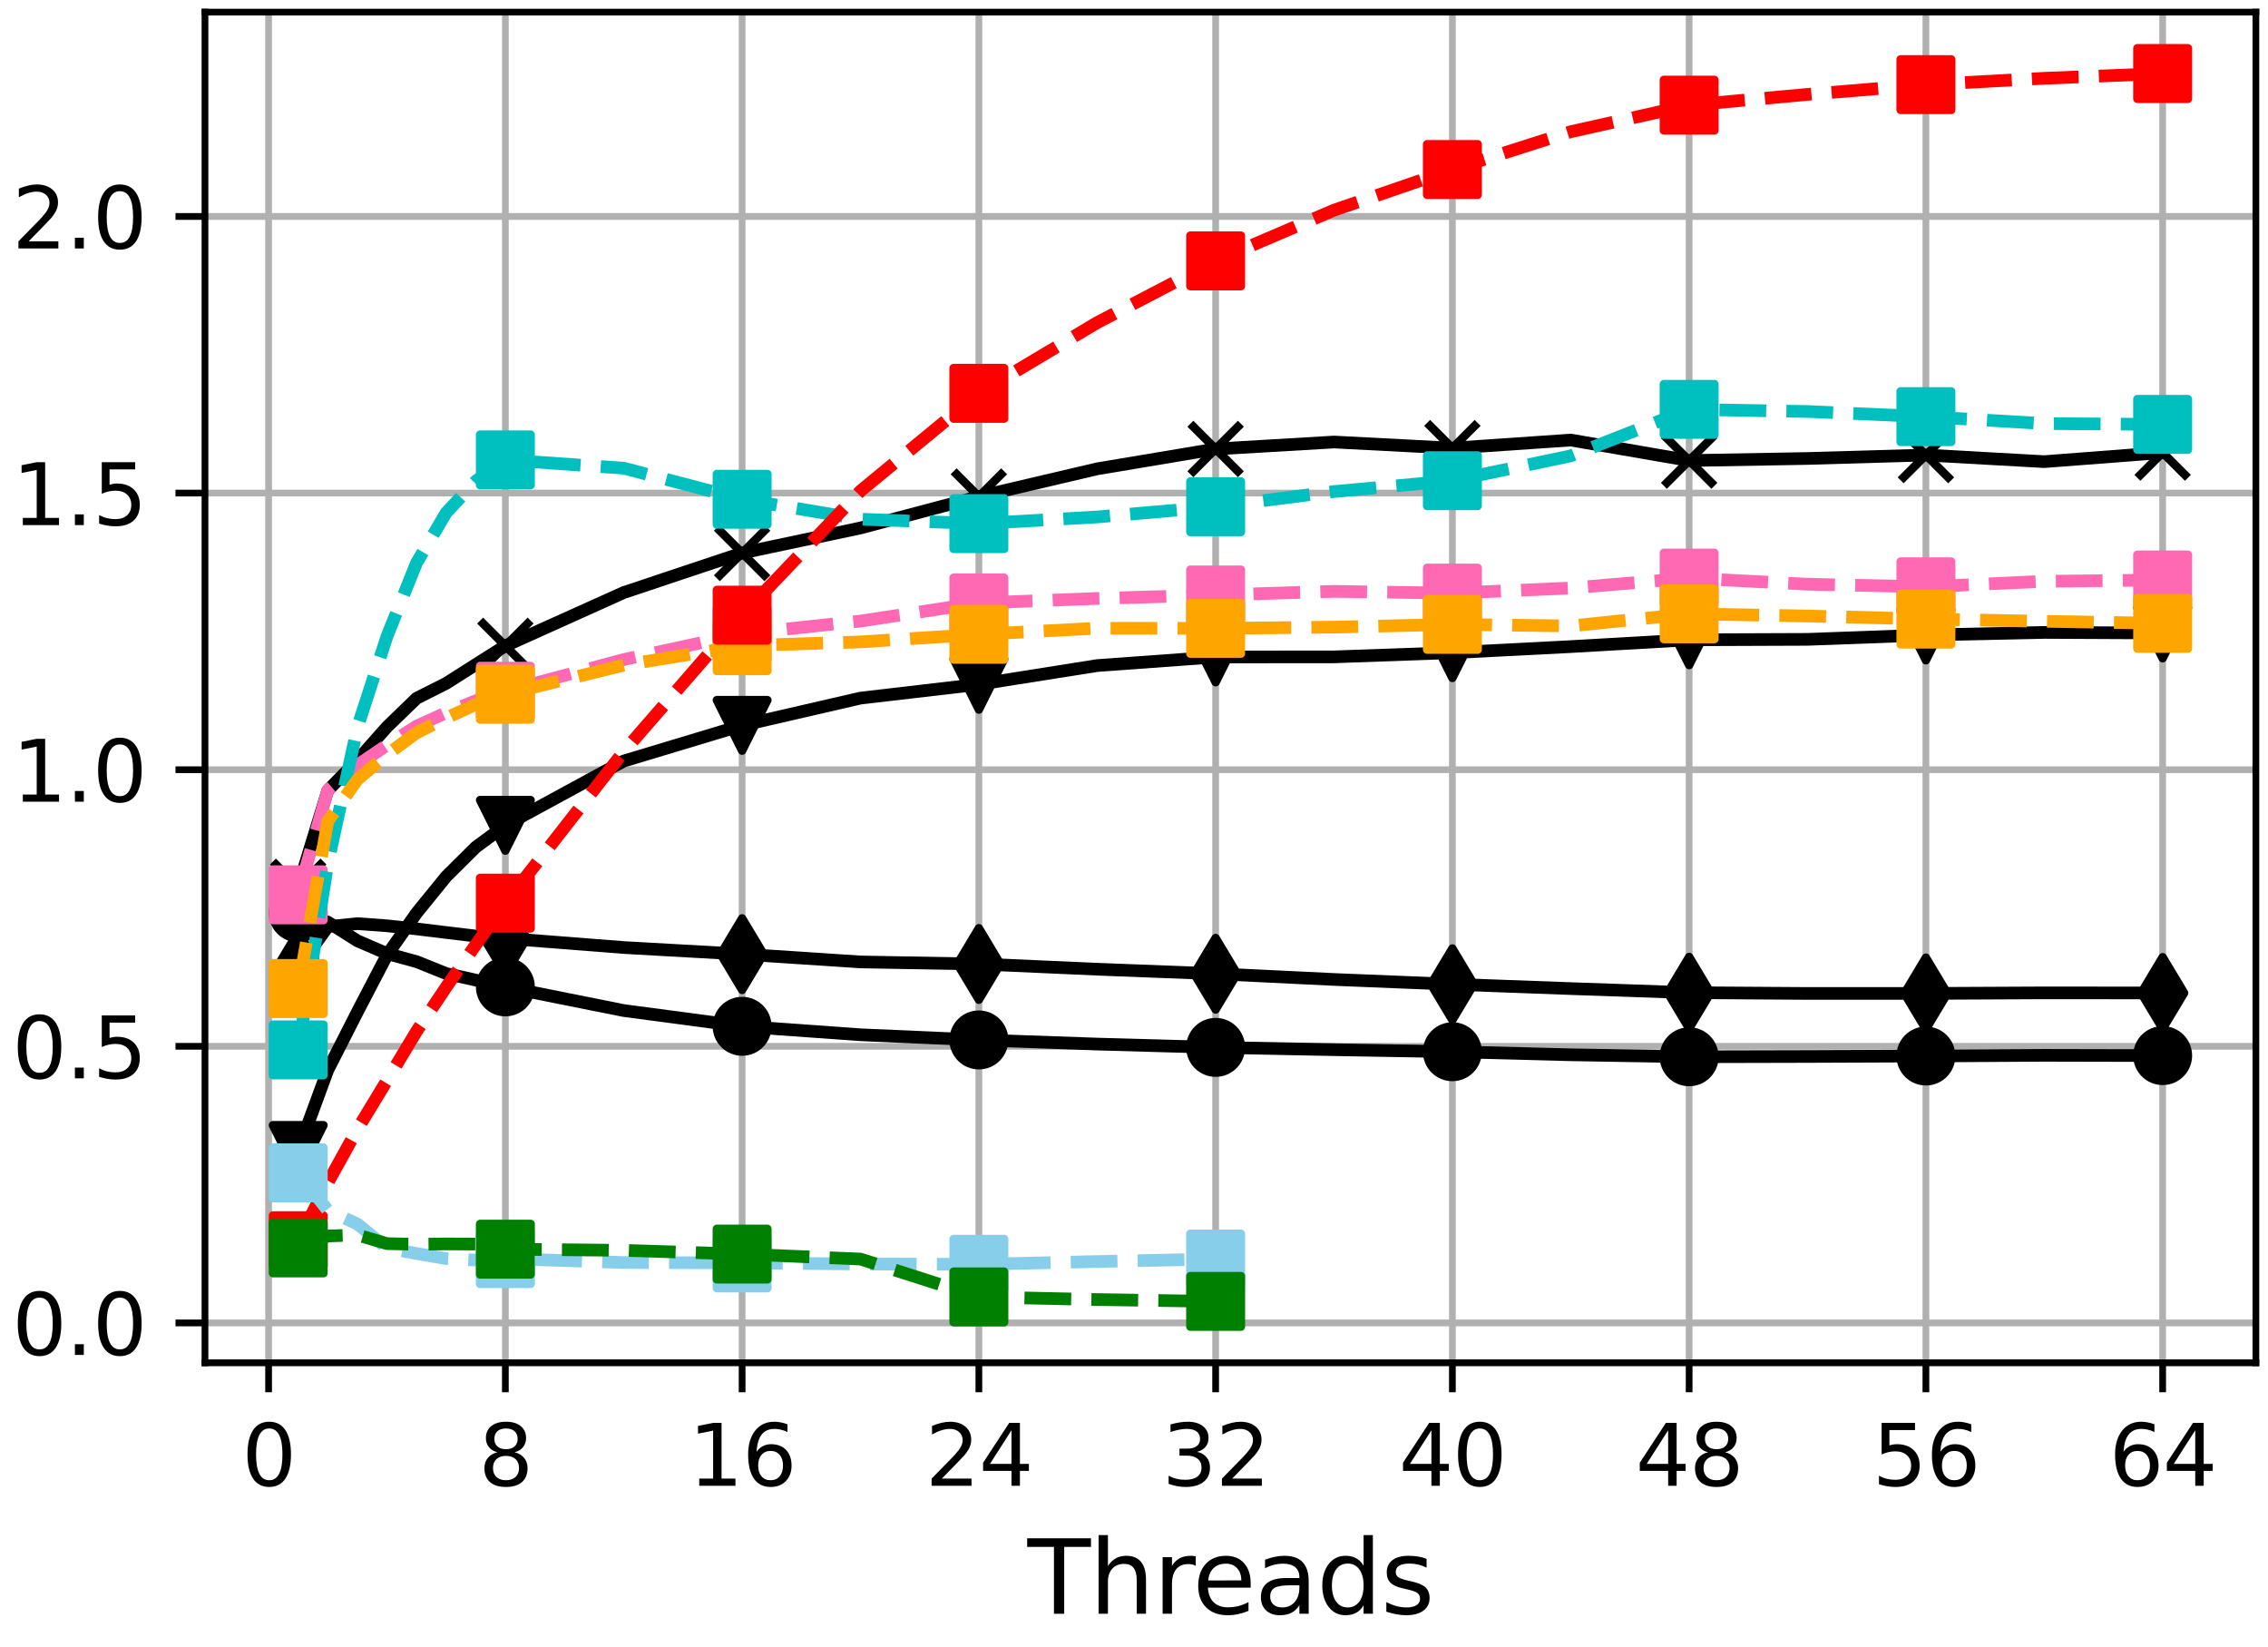 <?xml version="1.0" encoding="utf-8" standalone="no"?>
<!DOCTYPE svg PUBLIC "-//W3C//DTD SVG 1.1//EN"
  "http://www.w3.org/Graphics/SVG/1.1/DTD/svg11.dtd">
<svg height="195.532pt" version="1.1" viewBox="0 0 269.343 195.532" width="269.343pt" xmlns="http://www.w3.org/2000/svg" xmlns:xlink="http://www.w3.org/1999/xlink">
 <defs>
  <style type="text/css">*{stroke-linecap:butt;stroke-linejoin:round;}</style>
 </defs>
 <g id="figure_1">
  <g id="patch_1">
   <path d="M 0 195.532 
L 269.343 195.532 
L 269.343 0 
L 0 0 
z
" style="fill:#ffffff;"/>
  </g>
  <g id="axes_1">
   <g id="patch_2">
    <path d="M 24.343 161.8 
L 267.903 161.8 
L 267.903 1.44 
L 24.343 1.44 
z
" style="fill:#ffffff;"/>
   </g>
   <g id="matplotlib.axis_1">
    <g id="xtick_1">
     <g id="line2d_1">
      <path clip-path="url(#pf320f8ee00)" d="M 31.899 161.8 
L 31.899 1.44 
" style="fill:none;stroke:#b0b0b0;stroke-linecap:square;stroke-width:0.8;"/>
     </g>
     <g id="line2d_2">
      <defs>
       <path d="M 0 0 
L 0 3.5 
" id="m340cfdb80d" style="stroke:#000000;stroke-width:0.8;"/>
      </defs>
      <g>
       <use style="stroke:#000000;stroke-width:0.8;" x="31.899" xlink:href="#m340cfdb80d" y="161.8"/>
      </g>
     </g>
     <g id="text_1">
      <!-- 0 -->
      <g transform="translate(28.718 176.398)scale(0.1 -0.1)">
       <defs>
        <path d="M 2034 4250 
Q 1547 4250 1301 3770 
Q 1056 3291 1056 2328 
Q 1056 1369 1301 889 
Q 1547 409 2034 409 
Q 2525 409 2770 889 
Q 3016 1369 3016 2328 
Q 3016 3291 2770 3770 
Q 2525 4250 2034 4250 
z
M 2034 4750 
Q 2819 4750 3233 4129 
Q 3647 3509 3647 2328 
Q 3647 1150 3233 529 
Q 2819 -91 2034 -91 
Q 1250 -91 836 529 
Q 422 1150 422 2328 
Q 422 3509 836 4129 
Q 1250 4750 2034 4750 
z
" id="DejaVuSans-30" transform="scale(0.016)"/>
       </defs>
       <use xlink:href="#DejaVuSans-30"/>
      </g>
     </g>
    </g>
    <g id="xtick_2">
     <g id="line2d_3">
      <path clip-path="url(#pf320f8ee00)" d="M 60.016 161.8 
L 60.016 1.44 
" style="fill:none;stroke:#b0b0b0;stroke-linecap:square;stroke-width:0.8;"/>
     </g>
     <g id="line2d_4">
      <g>
       <use style="stroke:#000000;stroke-width:0.8;" x="60.016" xlink:href="#m340cfdb80d" y="161.8"/>
      </g>
     </g>
     <g id="text_2">
      <!-- 8 -->
      <g transform="translate(56.835 176.398)scale(0.1 -0.1)">
       <defs>
        <path d="M 2034 2216 
Q 1584 2216 1326 1975 
Q 1069 1734 1069 1313 
Q 1069 891 1326 650 
Q 1584 409 2034 409 
Q 2484 409 2743 651 
Q 3003 894 3003 1313 
Q 3003 1734 2745 1975 
Q 2488 2216 2034 2216 
z
M 1403 2484 
Q 997 2584 770 2862 
Q 544 3141 544 3541 
Q 544 4100 942 4425 
Q 1341 4750 2034 4750 
Q 2731 4750 3128 4425 
Q 3525 4100 3525 3541 
Q 3525 3141 3298 2862 
Q 3072 2584 2669 2484 
Q 3125 2378 3379 2068 
Q 3634 1759 3634 1313 
Q 3634 634 3220 271 
Q 2806 -91 2034 -91 
Q 1263 -91 848 271 
Q 434 634 434 1313 
Q 434 1759 690 2068 
Q 947 2378 1403 2484 
z
M 1172 3481 
Q 1172 3119 1398 2916 
Q 1625 2713 2034 2713 
Q 2441 2713 2670 2916 
Q 2900 3119 2900 3481 
Q 2900 3844 2670 4047 
Q 2441 4250 2034 4250 
Q 1625 4250 1398 4047 
Q 1172 3844 1172 3481 
z
" id="DejaVuSans-38" transform="scale(0.016)"/>
       </defs>
       <use xlink:href="#DejaVuSans-38"/>
      </g>
     </g>
    </g>
    <g id="xtick_3">
     <g id="line2d_5">
      <path clip-path="url(#pf320f8ee00)" d="M 88.133 161.8 
L 88.133 1.44 
" style="fill:none;stroke:#b0b0b0;stroke-linecap:square;stroke-width:0.8;"/>
     </g>
     <g id="line2d_6">
      <g>
       <use style="stroke:#000000;stroke-width:0.8;" x="88.133" xlink:href="#m340cfdb80d" y="161.8"/>
      </g>
     </g>
     <g id="text_3">
      <!-- 16 -->
      <g transform="translate(81.77 176.398)scale(0.1 -0.1)">
       <defs>
        <path d="M 794 531 
L 1825 531 
L 1825 4091 
L 703 3866 
L 703 4441 
L 1819 4666 
L 2450 4666 
L 2450 531 
L 3481 531 
L 3481 0 
L 794 0 
L 794 531 
z
" id="DejaVuSans-31" transform="scale(0.016)"/>
        <path d="M 2113 2584 
Q 1688 2584 1439 2293 
Q 1191 2003 1191 1497 
Q 1191 994 1439 701 
Q 1688 409 2113 409 
Q 2538 409 2786 701 
Q 3034 994 3034 1497 
Q 3034 2003 2786 2293 
Q 2538 2584 2113 2584 
z
M 3366 4563 
L 3366 3988 
Q 3128 4100 2886 4159 
Q 2644 4219 2406 4219 
Q 1781 4219 1451 3797 
Q 1122 3375 1075 2522 
Q 1259 2794 1537 2939 
Q 1816 3084 2150 3084 
Q 2853 3084 3261 2657 
Q 3669 2231 3669 1497 
Q 3669 778 3244 343 
Q 2819 -91 2113 -91 
Q 1303 -91 875 529 
Q 447 1150 447 2328 
Q 447 3434 972 4092 
Q 1497 4750 2381 4750 
Q 2619 4750 2861 4703 
Q 3103 4656 3366 4563 
z
" id="DejaVuSans-36" transform="scale(0.016)"/>
       </defs>
       <use xlink:href="#DejaVuSans-31"/>
       <use x="63.623" xlink:href="#DejaVuSans-36"/>
      </g>
     </g>
    </g>
    <g id="xtick_4">
     <g id="line2d_7">
      <path clip-path="url(#pf320f8ee00)" d="M 116.249 161.8 
L 116.249 1.44 
" style="fill:none;stroke:#b0b0b0;stroke-linecap:square;stroke-width:0.8;"/>
     </g>
     <g id="line2d_8">
      <g>
       <use style="stroke:#000000;stroke-width:0.8;" x="116.249" xlink:href="#m340cfdb80d" y="161.8"/>
      </g>
     </g>
     <g id="text_4">
      <!-- 24 -->
      <g transform="translate(109.887 176.398)scale(0.1 -0.1)">
       <defs>
        <path d="M 1228 531 
L 3431 531 
L 3431 0 
L 469 0 
L 469 531 
Q 828 903 1448 1529 
Q 2069 2156 2228 2338 
Q 2531 2678 2651 2914 
Q 2772 3150 2772 3378 
Q 2772 3750 2511 3984 
Q 2250 4219 1831 4219 
Q 1534 4219 1204 4116 
Q 875 4013 500 3803 
L 500 4441 
Q 881 4594 1212 4672 
Q 1544 4750 1819 4750 
Q 2544 4750 2975 4387 
Q 3406 4025 3406 3419 
Q 3406 3131 3298 2873 
Q 3191 2616 2906 2266 
Q 2828 2175 2409 1742 
Q 1991 1309 1228 531 
z
" id="DejaVuSans-32" transform="scale(0.016)"/>
        <path d="M 2419 4116 
L 825 1625 
L 2419 1625 
L 2419 4116 
z
M 2253 4666 
L 3047 4666 
L 3047 1625 
L 3713 1625 
L 3713 1100 
L 3047 1100 
L 3047 0 
L 2419 0 
L 2419 1100 
L 313 1100 
L 313 1709 
L 2253 4666 
z
" id="DejaVuSans-34" transform="scale(0.016)"/>
       </defs>
       <use xlink:href="#DejaVuSans-32"/>
       <use x="63.623" xlink:href="#DejaVuSans-34"/>
      </g>
     </g>
    </g>
    <g id="xtick_5">
     <g id="line2d_9">
      <path clip-path="url(#pf320f8ee00)" d="M 144.366 161.8 
L 144.366 1.44 
" style="fill:none;stroke:#b0b0b0;stroke-linecap:square;stroke-width:0.8;"/>
     </g>
     <g id="line2d_10">
      <g>
       <use style="stroke:#000000;stroke-width:0.8;" x="144.366" xlink:href="#m340cfdb80d" y="161.8"/>
      </g>
     </g>
     <g id="text_5">
      <!-- 32 -->
      <g transform="translate(138.003 176.398)scale(0.1 -0.1)">
       <defs>
        <path d="M 2597 2516 
Q 3050 2419 3304 2112 
Q 3559 1806 3559 1356 
Q 3559 666 3084 287 
Q 2609 -91 1734 -91 
Q 1441 -91 1130 -33 
Q 819 25 488 141 
L 488 750 
Q 750 597 1062 519 
Q 1375 441 1716 441 
Q 2309 441 2620 675 
Q 2931 909 2931 1356 
Q 2931 1769 2642 2001 
Q 2353 2234 1838 2234 
L 1294 2234 
L 1294 2753 
L 1863 2753 
Q 2328 2753 2575 2939 
Q 2822 3125 2822 3475 
Q 2822 3834 2567 4026 
Q 2313 4219 1838 4219 
Q 1578 4219 1281 4162 
Q 984 4106 628 3988 
L 628 4550 
Q 988 4650 1302 4700 
Q 1616 4750 1894 4750 
Q 2613 4750 3031 4423 
Q 3450 4097 3450 3541 
Q 3450 3153 3228 2886 
Q 3006 2619 2597 2516 
z
" id="DejaVuSans-33" transform="scale(0.016)"/>
       </defs>
       <use xlink:href="#DejaVuSans-33"/>
       <use x="63.623" xlink:href="#DejaVuSans-32"/>
      </g>
     </g>
    </g>
    <g id="xtick_6">
     <g id="line2d_11">
      <path clip-path="url(#pf320f8ee00)" d="M 172.482 161.8 
L 172.482 1.44 
" style="fill:none;stroke:#b0b0b0;stroke-linecap:square;stroke-width:0.8;"/>
     </g>
     <g id="line2d_12">
      <g>
       <use style="stroke:#000000;stroke-width:0.8;" x="172.482" xlink:href="#m340cfdb80d" y="161.8"/>
      </g>
     </g>
     <g id="text_6">
      <!-- 40 -->
      <g transform="translate(166.12 176.398)scale(0.1 -0.1)">
       <use xlink:href="#DejaVuSans-34"/>
       <use x="63.623" xlink:href="#DejaVuSans-30"/>
      </g>
     </g>
    </g>
    <g id="xtick_7">
     <g id="line2d_13">
      <path clip-path="url(#pf320f8ee00)" d="M 200.599 161.8 
L 200.599 1.44 
" style="fill:none;stroke:#b0b0b0;stroke-linecap:square;stroke-width:0.8;"/>
     </g>
     <g id="line2d_14">
      <g>
       <use style="stroke:#000000;stroke-width:0.8;" x="200.599" xlink:href="#m340cfdb80d" y="161.8"/>
      </g>
     </g>
     <g id="text_7">
      <!-- 48 -->
      <g transform="translate(194.237 176.398)scale(0.1 -0.1)">
       <use xlink:href="#DejaVuSans-34"/>
       <use x="63.623" xlink:href="#DejaVuSans-38"/>
      </g>
     </g>
    </g>
    <g id="xtick_8">
     <g id="line2d_15">
      <path clip-path="url(#pf320f8ee00)" d="M 228.716 161.8 
L 228.716 1.44 
" style="fill:none;stroke:#b0b0b0;stroke-linecap:square;stroke-width:0.8;"/>
     </g>
     <g id="line2d_16">
      <g>
       <use style="stroke:#000000;stroke-width:0.8;" x="228.716" xlink:href="#m340cfdb80d" y="161.8"/>
      </g>
     </g>
     <g id="text_8">
      <!-- 56 -->
      <g transform="translate(222.353 176.398)scale(0.1 -0.1)">
       <defs>
        <path d="M 691 4666 
L 3169 4666 
L 3169 4134 
L 1269 4134 
L 1269 2991 
Q 1406 3038 1543 3061 
Q 1681 3084 1819 3084 
Q 2600 3084 3056 2656 
Q 3513 2228 3513 1497 
Q 3513 744 3044 326 
Q 2575 -91 1722 -91 
Q 1428 -91 1123 -41 
Q 819 9 494 109 
L 494 744 
Q 775 591 1075 516 
Q 1375 441 1709 441 
Q 2250 441 2565 725 
Q 2881 1009 2881 1497 
Q 2881 1984 2565 2268 
Q 2250 2553 1709 2553 
Q 1456 2553 1204 2497 
Q 953 2441 691 2322 
L 691 4666 
z
" id="DejaVuSans-35" transform="scale(0.016)"/>
       </defs>
       <use xlink:href="#DejaVuSans-35"/>
       <use x="63.623" xlink:href="#DejaVuSans-36"/>
      </g>
     </g>
    </g>
    <g id="xtick_9">
     <g id="line2d_17">
      <path clip-path="url(#pf320f8ee00)" d="M 256.832 161.8 
L 256.832 1.44 
" style="fill:none;stroke:#b0b0b0;stroke-linecap:square;stroke-width:0.8;"/>
     </g>
     <g id="line2d_18">
      <g>
       <use style="stroke:#000000;stroke-width:0.8;" x="256.832" xlink:href="#m340cfdb80d" y="161.8"/>
      </g>
     </g>
     <g id="text_9">
      <!-- 64 -->
      <g transform="translate(250.47 176.398)scale(0.1 -0.1)">
       <use xlink:href="#DejaVuSans-36"/>
       <use x="63.623" xlink:href="#DejaVuSans-34"/>
      </g>
     </g>
    </g>
    <g id="text_10">
     <!-- Threads -->
     <g transform="translate(122.021 191.596)scale(0.12 -0.12)">
      <defs>
       <path d="M -19 4666 
L 3928 4666 
L 3928 4134 
L 2272 4134 
L 2272 0 
L 1638 0 
L 1638 4134 
L -19 4134 
L -19 4666 
z
" id="DejaVuSans-54" transform="scale(0.016)"/>
       <path d="M 3513 2113 
L 3513 0 
L 2938 0 
L 2938 2094 
Q 2938 2591 2744 2837 
Q 2550 3084 2163 3084 
Q 1697 3084 1428 2787 
Q 1159 2491 1159 1978 
L 1159 0 
L 581 0 
L 581 4863 
L 1159 4863 
L 1159 2956 
Q 1366 3272 1645 3428 
Q 1925 3584 2291 3584 
Q 2894 3584 3203 3211 
Q 3513 2838 3513 2113 
z
" id="DejaVuSans-68" transform="scale(0.016)"/>
       <path d="M 2631 2963 
Q 2534 3019 2420 3045 
Q 2306 3072 2169 3072 
Q 1681 3072 1420 2755 
Q 1159 2438 1159 1844 
L 1159 0 
L 581 0 
L 581 3500 
L 1159 3500 
L 1159 2956 
Q 1341 3275 1631 3429 
Q 1922 3584 2338 3584 
Q 2397 3584 2469 3576 
Q 2541 3569 2628 3553 
L 2631 2963 
z
" id="DejaVuSans-72" transform="scale(0.016)"/>
       <path d="M 3597 1894 
L 3597 1613 
L 953 1613 
Q 991 1019 1311 708 
Q 1631 397 2203 397 
Q 2534 397 2845 478 
Q 3156 559 3463 722 
L 3463 178 
Q 3153 47 2828 -22 
Q 2503 -91 2169 -91 
Q 1331 -91 842 396 
Q 353 884 353 1716 
Q 353 2575 817 3079 
Q 1281 3584 2069 3584 
Q 2775 3584 3186 3129 
Q 3597 2675 3597 1894 
z
M 3022 2063 
Q 3016 2534 2758 2815 
Q 2500 3097 2075 3097 
Q 1594 3097 1305 2825 
Q 1016 2553 972 2059 
L 3022 2063 
z
" id="DejaVuSans-65" transform="scale(0.016)"/>
       <path d="M 2194 1759 
Q 1497 1759 1228 1600 
Q 959 1441 959 1056 
Q 959 750 1161 570 
Q 1363 391 1709 391 
Q 2188 391 2477 730 
Q 2766 1069 2766 1631 
L 2766 1759 
L 2194 1759 
z
M 3341 1997 
L 3341 0 
L 2766 0 
L 2766 531 
Q 2569 213 2275 61 
Q 1981 -91 1556 -91 
Q 1019 -91 701 211 
Q 384 513 384 1019 
Q 384 1609 779 1909 
Q 1175 2209 1959 2209 
L 2766 2209 
L 2766 2266 
Q 2766 2663 2505 2880 
Q 2244 3097 1772 3097 
Q 1472 3097 1187 3025 
Q 903 2953 641 2809 
L 641 3341 
Q 956 3463 1253 3523 
Q 1550 3584 1831 3584 
Q 2591 3584 2966 3190 
Q 3341 2797 3341 1997 
z
" id="DejaVuSans-61" transform="scale(0.016)"/>
       <path d="M 2906 2969 
L 2906 4863 
L 3481 4863 
L 3481 0 
L 2906 0 
L 2906 525 
Q 2725 213 2448 61 
Q 2172 -91 1784 -91 
Q 1150 -91 751 415 
Q 353 922 353 1747 
Q 353 2572 751 3078 
Q 1150 3584 1784 3584 
Q 2172 3584 2448 3432 
Q 2725 3281 2906 2969 
z
M 947 1747 
Q 947 1113 1208 752 
Q 1469 391 1925 391 
Q 2381 391 2643 752 
Q 2906 1113 2906 1747 
Q 2906 2381 2643 2742 
Q 2381 3103 1925 3103 
Q 1469 3103 1208 2742 
Q 947 2381 947 1747 
z
" id="DejaVuSans-64" transform="scale(0.016)"/>
       <path d="M 2834 3397 
L 2834 2853 
Q 2591 2978 2328 3040 
Q 2066 3103 1784 3103 
Q 1356 3103 1142 2972 
Q 928 2841 928 2578 
Q 928 2378 1081 2264 
Q 1234 2150 1697 2047 
L 1894 2003 
Q 2506 1872 2764 1633 
Q 3022 1394 3022 966 
Q 3022 478 2636 193 
Q 2250 -91 1575 -91 
Q 1294 -91 989 -36 
Q 684 19 347 128 
L 347 722 
Q 666 556 975 473 
Q 1284 391 1588 391 
Q 1994 391 2212 530 
Q 2431 669 2431 922 
Q 2431 1156 2273 1281 
Q 2116 1406 1581 1522 
L 1381 1569 
Q 847 1681 609 1914 
Q 372 2147 372 2553 
Q 372 3047 722 3315 
Q 1072 3584 1716 3584 
Q 2034 3584 2315 3537 
Q 2597 3491 2834 3397 
z
" id="DejaVuSans-73" transform="scale(0.016)"/>
      </defs>
      <use xlink:href="#DejaVuSans-54"/>
      <use x="61.084" xlink:href="#DejaVuSans-68"/>
      <use x="124.463" xlink:href="#DejaVuSans-72"/>
      <use x="163.326" xlink:href="#DejaVuSans-65"/>
      <use x="224.85" xlink:href="#DejaVuSans-61"/>
      <use x="286.129" xlink:href="#DejaVuSans-64"/>
      <use x="349.605" xlink:href="#DejaVuSans-73"/>
     </g>
    </g>
   </g>
   <g id="matplotlib.axis_2">
    <g id="ytick_1">
     <g id="line2d_19">
      <path clip-path="url(#pf320f8ee00)" d="M 24.343 157.067 
L 267.903 157.067 
" style="fill:none;stroke:#b0b0b0;stroke-linecap:square;stroke-width:0.8;"/>
     </g>
     <g id="line2d_20">
      <defs>
       <path d="M 0 0 
L -3.5 0 
" id="mac32f202d9" style="stroke:#000000;stroke-width:0.8;"/>
      </defs>
      <g>
       <use style="stroke:#000000;stroke-width:0.8;" x="24.343" xlink:href="#mac32f202d9" y="157.067"/>
      </g>
     </g>
     <g id="text_11">
      <!-- 0.0 -->
      <g transform="translate(1.44 160.866)scale(0.1 -0.1)">
       <defs>
        <path d="M 684 794 
L 1344 794 
L 1344 0 
L 684 0 
L 684 794 
z
" id="DejaVuSans-2e" transform="scale(0.016)"/>
       </defs>
       <use xlink:href="#DejaVuSans-30"/>
       <use x="63.623" xlink:href="#DejaVuSans-2e"/>
       <use x="95.41" xlink:href="#DejaVuSans-30"/>
      </g>
     </g>
    </g>
    <g id="ytick_2">
     <g id="line2d_21">
      <path clip-path="url(#pf320f8ee00)" d="M 24.343 124.226 
L 267.903 124.226 
" style="fill:none;stroke:#b0b0b0;stroke-linecap:square;stroke-width:0.8;"/>
     </g>
     <g id="line2d_22">
      <g>
       <use style="stroke:#000000;stroke-width:0.8;" x="24.343" xlink:href="#mac32f202d9" y="124.226"/>
      </g>
     </g>
     <g id="text_12">
      <!-- 0.5 -->
      <g transform="translate(1.44 128.025)scale(0.1 -0.1)">
       <use xlink:href="#DejaVuSans-30"/>
       <use x="63.623" xlink:href="#DejaVuSans-2e"/>
       <use x="95.41" xlink:href="#DejaVuSans-35"/>
      </g>
     </g>
    </g>
    <g id="ytick_3">
     <g id="line2d_23">
      <path clip-path="url(#pf320f8ee00)" d="M 24.343 91.384 
L 267.903 91.384 
" style="fill:none;stroke:#b0b0b0;stroke-linecap:square;stroke-width:0.8;"/>
     </g>
     <g id="line2d_24">
      <g>
       <use style="stroke:#000000;stroke-width:0.8;" x="24.343" xlink:href="#mac32f202d9" y="91.384"/>
      </g>
     </g>
     <g id="text_13">
      <!-- 1.0 -->
      <g transform="translate(1.44 95.183)scale(0.1 -0.1)">
       <use xlink:href="#DejaVuSans-31"/>
       <use x="63.623" xlink:href="#DejaVuSans-2e"/>
       <use x="95.41" xlink:href="#DejaVuSans-30"/>
      </g>
     </g>
    </g>
    <g id="ytick_4">
     <g id="line2d_25">
      <path clip-path="url(#pf320f8ee00)" d="M 24.343 58.542 
L 267.903 58.542 
" style="fill:none;stroke:#b0b0b0;stroke-linecap:square;stroke-width:0.8;"/>
     </g>
     <g id="line2d_26">
      <g>
       <use style="stroke:#000000;stroke-width:0.8;" x="24.343" xlink:href="#mac32f202d9" y="58.542"/>
      </g>
     </g>
     <g id="text_14">
      <!-- 1.5 -->
      <g transform="translate(1.44 62.341)scale(0.1 -0.1)">
       <use xlink:href="#DejaVuSans-31"/>
       <use x="63.623" xlink:href="#DejaVuSans-2e"/>
       <use x="95.41" xlink:href="#DejaVuSans-35"/>
      </g>
     </g>
    </g>
    <g id="ytick_5">
     <g id="line2d_27">
      <path clip-path="url(#pf320f8ee00)" d="M 24.343 25.7 
L 267.903 25.7 
" style="fill:none;stroke:#b0b0b0;stroke-linecap:square;stroke-width:0.8;"/>
     </g>
     <g id="line2d_28">
      <g>
       <use style="stroke:#000000;stroke-width:0.8;" x="24.343" xlink:href="#mac32f202d9" y="25.7"/>
      </g>
     </g>
     <g id="text_15">
      <!-- 2.0 -->
      <g transform="translate(1.44 29.5)scale(0.1 -0.1)">
       <use xlink:href="#DejaVuSans-32"/>
       <use x="63.623" xlink:href="#DejaVuSans-2e"/>
       <use x="95.41" xlink:href="#DejaVuSans-30"/>
      </g>
     </g>
    </g>
   </g>
   <g id="line2d_29">
    <path clip-path="url(#pf320f8ee00)" d="M 35.414 108.379 
L 38.929 109.475 
L 42.443 111.701 
L 45.958 113.217 
L 49.472 114.175 
L 52.987 115.587 
L 56.501 116.364 
L 60.016 117.17 
L 74.074 119.98 
L 88.133 121.85 
L 102.191 122.855 
L 116.249 123.468 
L 130.308 123.96 
L 144.366 124.353 
L 158.424 124.626 
L 172.482 124.867 
L 186.541 125.231 
L 200.599 125.466 
L 214.657 125.432 
L 228.716 125.378 
L 242.774 125.296 
L 256.832 125.327 
" style="fill:none;stroke:#000000;stroke-linecap:square;stroke-width:1.5;"/>
    <defs>
     <path d="M 0 3 
C 0.796 3 1.559 2.684 2.121 2.121 
C 2.684 1.559 3 0.796 3 0 
C 3 -0.796 2.684 -1.559 2.121 -2.121 
C 1.559 -2.684 0.796 -3 0 -3 
C -0.796 -3 -1.559 -2.684 -2.121 -2.121 
C -2.684 -1.559 -3 -0.796 -3 0 
C -3 0.796 -2.684 1.559 -2.121 2.121 
C -1.559 2.684 -0.796 3 0 3 
z
" id="mb6f99b170b" style="stroke:#000000;"/>
    </defs>
    <g clip-path="url(#pf320f8ee00)">
     <use style="stroke:#000000;" x="35.414" xlink:href="#mb6f99b170b" y="108.379"/>
     <use style="stroke:#000000;" x="60.016" xlink:href="#mb6f99b170b" y="117.17"/>
     <use style="stroke:#000000;" x="88.133" xlink:href="#mb6f99b170b" y="121.85"/>
     <use style="stroke:#000000;" x="116.249" xlink:href="#mb6f99b170b" y="123.468"/>
     <use style="stroke:#000000;" x="144.366" xlink:href="#mb6f99b170b" y="124.353"/>
     <use style="stroke:#000000;" x="172.482" xlink:href="#mb6f99b170b" y="124.867"/>
     <use style="stroke:#000000;" x="200.599" xlink:href="#mb6f99b170b" y="125.466"/>
     <use style="stroke:#000000;" x="228.716" xlink:href="#mb6f99b170b" y="125.378"/>
     <use style="stroke:#000000;" x="256.832" xlink:href="#mb6f99b170b" y="125.327"/>
    </g>
   </g>
   <g id="line2d_30">
    <path clip-path="url(#pf320f8ee00)" d="M 35.414 114.879 
L 38.929 110.019 
L 42.443 109.658 
L 45.958 109.917 
L 49.472 110.284 
L 52.987 110.714 
L 56.501 111.134 
L 60.016 111.398 
L 74.074 112.497 
L 88.133 113.283 
L 102.191 114.208 
L 116.249 114.45 
L 130.308 115.071 
L 144.366 115.61 
L 158.424 116.288 
L 172.482 116.858 
L 186.541 117.372 
L 200.599 117.858 
L 214.657 117.949 
L 228.716 117.946 
L 242.774 117.88 
L 256.832 117.892 
" style="fill:none;stroke:#000000;stroke-linecap:square;stroke-width:1.5;"/>
    <defs>
     <path d="M -0 4.243 
L 2.546 0 
L 0 -4.243 
L -2.546 -0 
z
" id="m3475f1fcf5" style="stroke:#000000;stroke-linejoin:miter;"/>
    </defs>
    <g clip-path="url(#pf320f8ee00)">
     <use style="stroke:#000000;stroke-linejoin:miter;" x="35.414" xlink:href="#m3475f1fcf5" y="114.879"/>
     <use style="stroke:#000000;stroke-linejoin:miter;" x="60.016" xlink:href="#m3475f1fcf5" y="111.398"/>
     <use style="stroke:#000000;stroke-linejoin:miter;" x="88.133" xlink:href="#m3475f1fcf5" y="113.283"/>
     <use style="stroke:#000000;stroke-linejoin:miter;" x="116.249" xlink:href="#m3475f1fcf5" y="114.45"/>
     <use style="stroke:#000000;stroke-linejoin:miter;" x="144.366" xlink:href="#m3475f1fcf5" y="115.61"/>
     <use style="stroke:#000000;stroke-linejoin:miter;" x="172.482" xlink:href="#m3475f1fcf5" y="116.858"/>
     <use style="stroke:#000000;stroke-linejoin:miter;" x="200.599" xlink:href="#m3475f1fcf5" y="117.858"/>
     <use style="stroke:#000000;stroke-linejoin:miter;" x="228.716" xlink:href="#m3475f1fcf5" y="117.946"/>
     <use style="stroke:#000000;stroke-linejoin:miter;" x="256.832" xlink:href="#m3475f1fcf5" y="117.892"/>
    </g>
   </g>
   <g id="line2d_31">
    <path clip-path="url(#pf320f8ee00)" d="M 35.414 105.288 
L 38.929 93.844 
L 42.443 90.273 
L 45.958 86.307 
L 49.472 82.904 
L 52.987 81.132 
L 56.501 78.902 
L 60.016 76.677 
L 74.074 70.35 
L 88.133 65.655 
L 102.191 62.682 
L 116.249 58.953 
L 130.308 55.66 
L 144.366 53.306 
L 158.424 52.479 
L 172.482 53.206 
L 186.541 52.246 
L 200.599 54.678 
L 214.657 54.432 
L 228.716 54.027 
L 242.774 54.809 
L 256.832 53.734 
" style="fill:none;stroke:#000000;stroke-linecap:square;stroke-width:1.5;"/>
    <defs>
     <path d="M -3 3 
L 3 -3 
M -3 -3 
L 3 3 
" id="me4c6b4816b" style="stroke:#000000;"/>
    </defs>
    <g clip-path="url(#pf320f8ee00)">
     <use style="stroke:#000000;" x="35.414" xlink:href="#me4c6b4816b" y="105.288"/>
     <use style="stroke:#000000;" x="60.016" xlink:href="#me4c6b4816b" y="76.677"/>
     <use style="stroke:#000000;" x="88.133" xlink:href="#me4c6b4816b" y="65.655"/>
     <use style="stroke:#000000;" x="116.249" xlink:href="#me4c6b4816b" y="58.953"/>
     <use style="stroke:#000000;" x="144.366" xlink:href="#me4c6b4816b" y="53.306"/>
     <use style="stroke:#000000;" x="172.482" xlink:href="#me4c6b4816b" y="53.206"/>
     <use style="stroke:#000000;" x="200.599" xlink:href="#me4c6b4816b" y="54.678"/>
     <use style="stroke:#000000;" x="228.716" xlink:href="#me4c6b4816b" y="54.027"/>
     <use style="stroke:#000000;" x="256.832" xlink:href="#me4c6b4816b" y="53.734"/>
    </g>
   </g>
   <g id="line2d_32">
    <path clip-path="url(#pf320f8ee00)" d="M 35.414 136.592 
L 38.929 127.042 
L 42.443 120.143 
L 45.958 113.398 
L 49.472 108.397 
L 52.987 104.074 
L 56.501 100.582 
L 60.016 97.992 
L 74.074 90.354 
L 88.133 86.123 
L 102.191 82.883 
L 116.249 81.245 
L 130.308 79.019 
L 144.366 78.001 
L 158.424 77.988 
L 172.482 77.487 
L 186.541 76.769 
L 200.599 75.962 
L 214.657 75.909 
L 228.716 75.393 
L 242.774 75.085 
L 256.832 75.152 
" style="fill:none;stroke:#000000;stroke-linecap:square;stroke-width:1.5;"/>
    <defs>
     <path d="M -0 3 
L 3 -3 
L -3 -3 
z
" id="m492d9317e7" style="stroke:#000000;stroke-linejoin:miter;"/>
    </defs>
    <g clip-path="url(#pf320f8ee00)">
     <use style="stroke:#000000;stroke-linejoin:miter;" x="35.414" xlink:href="#m492d9317e7" y="136.592"/>
     <use style="stroke:#000000;stroke-linejoin:miter;" x="60.016" xlink:href="#m492d9317e7" y="97.992"/>
     <use style="stroke:#000000;stroke-linejoin:miter;" x="88.133" xlink:href="#m492d9317e7" y="86.123"/>
     <use style="stroke:#000000;stroke-linejoin:miter;" x="116.249" xlink:href="#m492d9317e7" y="81.245"/>
     <use style="stroke:#000000;stroke-linejoin:miter;" x="144.366" xlink:href="#m492d9317e7" y="78.001"/>
     <use style="stroke:#000000;stroke-linejoin:miter;" x="172.482" xlink:href="#m492d9317e7" y="77.487"/>
     <use style="stroke:#000000;stroke-linejoin:miter;" x="200.599" xlink:href="#m492d9317e7" y="75.962"/>
     <use style="stroke:#000000;stroke-linejoin:miter;" x="228.716" xlink:href="#m492d9317e7" y="75.393"/>
     <use style="stroke:#000000;stroke-linejoin:miter;" x="256.832" xlink:href="#m492d9317e7" y="75.152"/>
    </g>
   </g>
   <g id="line2d_33">
    <path clip-path="url(#pf320f8ee00)" d="M 35.414 106.241 
L 38.929 93.81 
L 42.443 90.84 
L 45.958 88.465 
L 49.472 86.208 
L 52.987 84.614 
L 56.501 83.199 
L 60.016 82.07 
L 74.074 78.307 
L 88.133 75.25 
L 102.191 73.739 
L 116.249 71.59 
L 130.308 71.052 
L 144.366 70.642 
L 158.424 70.211 
L 172.482 70.422 
L 186.541 69.816 
L 200.599 68.637 
L 214.657 69.36 
L 228.716 69.669 
L 242.774 69.015 
L 256.832 68.863 
" style="fill:none;stroke:#ff69b4;stroke-dasharray:5.55,2.4;stroke-dashoffset:0;stroke-width:1.5;"/>
    <defs>
     <path d="M -3 3 
L 3 3 
L 3 -3 
L -3 -3 
z
" id="me8748727a0" style="stroke:#ff69b4;stroke-linejoin:miter;"/>
    </defs>
    <g clip-path="url(#pf320f8ee00)">
     <use style="fill:#ff69b4;stroke:#ff69b4;stroke-linejoin:miter;" x="35.414" xlink:href="#me8748727a0" y="106.241"/>
     <use style="fill:#ff69b4;stroke:#ff69b4;stroke-linejoin:miter;" x="60.016" xlink:href="#me8748727a0" y="82.07"/>
     <use style="fill:#ff69b4;stroke:#ff69b4;stroke-linejoin:miter;" x="88.133" xlink:href="#me8748727a0" y="75.25"/>
     <use style="fill:#ff69b4;stroke:#ff69b4;stroke-linejoin:miter;" x="116.249" xlink:href="#me8748727a0" y="71.59"/>
     <use style="fill:#ff69b4;stroke:#ff69b4;stroke-linejoin:miter;" x="144.366" xlink:href="#me8748727a0" y="70.642"/>
     <use style="fill:#ff69b4;stroke:#ff69b4;stroke-linejoin:miter;" x="172.482" xlink:href="#me8748727a0" y="70.422"/>
     <use style="fill:#ff69b4;stroke:#ff69b4;stroke-linejoin:miter;" x="200.599" xlink:href="#me8748727a0" y="68.637"/>
     <use style="fill:#ff69b4;stroke:#ff69b4;stroke-linejoin:miter;" x="228.716" xlink:href="#me8748727a0" y="69.669"/>
     <use style="fill:#ff69b4;stroke:#ff69b4;stroke-linejoin:miter;" x="256.832" xlink:href="#me8748727a0" y="68.863"/>
    </g>
   </g>
   <g id="line2d_34">
    <path clip-path="url(#pf320f8ee00)" d="M 35.414 124.653 
L 38.929 102.527 
L 42.443 86.371 
L 45.958 75.55 
L 49.472 66.82 
L 52.987 60.875 
L 56.501 57.121 
L 60.016 54.601 
L 74.074 55.584 
L 88.133 59.276 
L 102.191 61.641 
L 116.249 62.166 
L 130.308 61.378 
L 144.366 60.163 
L 158.424 58.361 
L 172.482 57.072 
L 186.541 54.122 
L 200.599 48.605 
L 214.657 48.855 
L 228.716 49.467 
L 242.774 50.288 
L 256.832 50.388 
" style="fill:none;stroke:#00bfbf;stroke-dasharray:5.55,2.4;stroke-dashoffset:0;stroke-width:1.5;"/>
    <defs>
     <path d="M -3 3 
L 3 3 
L 3 -3 
L -3 -3 
z
" id="ma955e65900" style="stroke:#00bfbf;stroke-linejoin:miter;"/>
    </defs>
    <g clip-path="url(#pf320f8ee00)">
     <use style="fill:#00bfbf;stroke:#00bfbf;stroke-linejoin:miter;" x="35.414" xlink:href="#ma955e65900" y="124.653"/>
     <use style="fill:#00bfbf;stroke:#00bfbf;stroke-linejoin:miter;" x="60.016" xlink:href="#ma955e65900" y="54.601"/>
     <use style="fill:#00bfbf;stroke:#00bfbf;stroke-linejoin:miter;" x="88.133" xlink:href="#ma955e65900" y="59.276"/>
     <use style="fill:#00bfbf;stroke:#00bfbf;stroke-linejoin:miter;" x="116.249" xlink:href="#ma955e65900" y="62.166"/>
     <use style="fill:#00bfbf;stroke:#00bfbf;stroke-linejoin:miter;" x="144.366" xlink:href="#ma955e65900" y="60.163"/>
     <use style="fill:#00bfbf;stroke:#00bfbf;stroke-linejoin:miter;" x="172.482" xlink:href="#ma955e65900" y="57.072"/>
     <use style="fill:#00bfbf;stroke:#00bfbf;stroke-linejoin:miter;" x="200.599" xlink:href="#ma955e65900" y="48.605"/>
     <use style="fill:#00bfbf;stroke:#00bfbf;stroke-linejoin:miter;" x="228.716" xlink:href="#ma955e65900" y="49.467"/>
     <use style="fill:#00bfbf;stroke:#00bfbf;stroke-linejoin:miter;" x="256.832" xlink:href="#ma955e65900" y="50.388"/>
    </g>
   </g>
   <g id="line2d_35">
    <path clip-path="url(#pf320f8ee00)" d="M 35.414 117.365 
L 38.929 97.497 
L 42.443 92.559 
L 45.958 89.585 
L 49.472 87.001 
L 52.987 85.245 
L 56.501 83.632 
L 60.016 82.421 
L 74.074 78.97 
L 88.133 76.662 
L 102.191 76.211 
L 116.249 75.308 
L 130.308 74.59 
L 144.366 74.604 
L 158.424 74.459 
L 172.482 74.131 
L 186.541 74.318 
L 200.599 72.878 
L 214.657 73.136 
L 228.716 73.5 
L 242.774 73.765 
L 256.832 74.007 
" style="fill:none;stroke:#ffa500;stroke-dasharray:5.55,2.4;stroke-dashoffset:0;stroke-width:1.5;"/>
    <defs>
     <path d="M -3 3 
L 3 3 
L 3 -3 
L -3 -3 
z
" id="mb07184b11f" style="stroke:#ffa500;stroke-linejoin:miter;"/>
    </defs>
    <g clip-path="url(#pf320f8ee00)">
     <use style="fill:#ffa500;stroke:#ffa500;stroke-linejoin:miter;" x="35.414" xlink:href="#mb07184b11f" y="117.365"/>
     <use style="fill:#ffa500;stroke:#ffa500;stroke-linejoin:miter;" x="60.016" xlink:href="#mb07184b11f" y="82.421"/>
     <use style="fill:#ffa500;stroke:#ffa500;stroke-linejoin:miter;" x="88.133" xlink:href="#mb07184b11f" y="76.662"/>
     <use style="fill:#ffa500;stroke:#ffa500;stroke-linejoin:miter;" x="116.249" xlink:href="#mb07184b11f" y="75.308"/>
     <use style="fill:#ffa500;stroke:#ffa500;stroke-linejoin:miter;" x="144.366" xlink:href="#mb07184b11f" y="74.604"/>
     <use style="fill:#ffa500;stroke:#ffa500;stroke-linejoin:miter;" x="172.482" xlink:href="#mb07184b11f" y="74.131"/>
     <use style="fill:#ffa500;stroke:#ffa500;stroke-linejoin:miter;" x="200.599" xlink:href="#mb07184b11f" y="72.878"/>
     <use style="fill:#ffa500;stroke:#ffa500;stroke-linejoin:miter;" x="228.716" xlink:href="#mb07184b11f" y="73.5"/>
     <use style="fill:#ffa500;stroke:#ffa500;stroke-linejoin:miter;" x="256.832" xlink:href="#mb07184b11f" y="74.007"/>
    </g>
   </g>
   <g id="line2d_36">
    <path clip-path="url(#pf320f8ee00)" d="M 35.414 147.309 
L 38.929 140.416 
L 42.443 134.07 
L 45.958 128.284 
L 49.472 122.437 
L 52.987 117.191 
L 56.501 112.165 
L 60.016 107.231 
L 74.074 89.228 
L 88.133 73.044 
L 102.191 58.29 
L 116.249 46.699 
L 130.308 38.298 
L 144.366 30.973 
L 158.424 24.954 
L 172.482 20.125 
L 186.541 15.638 
L 200.599 12.487 
L 214.657 11.207 
L 228.716 10.048 
L 242.774 9.295 
L 256.832 8.729 
" style="fill:none;stroke:#ff0000;stroke-dasharray:5.55,2.4;stroke-dashoffset:0;stroke-width:1.5;"/>
    <defs>
     <path d="M -3 3 
L 3 3 
L 3 -3 
L -3 -3 
z
" id="m8e5393dfbc" style="stroke:#ff0000;stroke-linejoin:miter;"/>
    </defs>
    <g clip-path="url(#pf320f8ee00)">
     <use style="fill:#ff0000;stroke:#ff0000;stroke-linejoin:miter;" x="35.414" xlink:href="#m8e5393dfbc" y="147.309"/>
     <use style="fill:#ff0000;stroke:#ff0000;stroke-linejoin:miter;" x="60.016" xlink:href="#m8e5393dfbc" y="107.231"/>
     <use style="fill:#ff0000;stroke:#ff0000;stroke-linejoin:miter;" x="88.133" xlink:href="#m8e5393dfbc" y="73.044"/>
     <use style="fill:#ff0000;stroke:#ff0000;stroke-linejoin:miter;" x="116.249" xlink:href="#m8e5393dfbc" y="46.699"/>
     <use style="fill:#ff0000;stroke:#ff0000;stroke-linejoin:miter;" x="144.366" xlink:href="#m8e5393dfbc" y="30.973"/>
     <use style="fill:#ff0000;stroke:#ff0000;stroke-linejoin:miter;" x="172.482" xlink:href="#m8e5393dfbc" y="20.125"/>
     <use style="fill:#ff0000;stroke:#ff0000;stroke-linejoin:miter;" x="200.599" xlink:href="#m8e5393dfbc" y="12.487"/>
     <use style="fill:#ff0000;stroke:#ff0000;stroke-linejoin:miter;" x="228.716" xlink:href="#m8e5393dfbc" y="10.048"/>
     <use style="fill:#ff0000;stroke:#ff0000;stroke-linejoin:miter;" x="256.832" xlink:href="#m8e5393dfbc" y="8.729"/>
    </g>
   </g>
   <g id="line2d_37">
    <path clip-path="url(#pf320f8ee00)" d="M 35.414 139.25 
L 38.929 143.695 
L 42.443 145.324 
L 45.958 148.185 
L 49.472 148.825 
L 52.987 149.431 
L 56.501 149.607 
L 60.016 149.432 
L 74.074 149.896 
L 88.133 149.937 
L 102.191 150.071 
L 116.249 150.109 
L 130.308 149.777 
L 144.366 149.482 
" style="fill:none;stroke:#87ceeb;stroke-dasharray:5.55,2.4;stroke-dashoffset:0;stroke-width:1.5;"/>
    <defs>
     <path d="M -3 3 
L 3 3 
L 3 -3 
L -3 -3 
z
" id="mf2a8e1a40d" style="stroke:#87ceeb;stroke-linejoin:miter;"/>
    </defs>
    <g clip-path="url(#pf320f8ee00)">
     <use style="fill:#87ceeb;stroke:#87ceeb;stroke-linejoin:miter;" x="35.414" xlink:href="#mf2a8e1a40d" y="139.25"/>
     <use style="fill:#87ceeb;stroke:#87ceeb;stroke-linejoin:miter;" x="60.016" xlink:href="#mf2a8e1a40d" y="149.432"/>
     <use style="fill:#87ceeb;stroke:#87ceeb;stroke-linejoin:miter;" x="88.133" xlink:href="#mf2a8e1a40d" y="149.937"/>
     <use style="fill:#87ceeb;stroke:#87ceeb;stroke-linejoin:miter;" x="116.249" xlink:href="#mf2a8e1a40d" y="150.109"/>
     <use style="fill:#87ceeb;stroke:#87ceeb;stroke-linejoin:miter;" x="144.366" xlink:href="#mf2a8e1a40d" y="149.482"/>
    </g>
   </g>
   <g id="line2d_38">
    <path clip-path="url(#pf320f8ee00)" d="M 35.414 148.16 
L 38.929 146.749 
L 42.443 146.62 
L 45.958 147.653 
L 49.472 147.731 
L 52.987 147.687 
L 56.501 147.706 
L 60.016 148.312 
L 74.074 148.449 
L 88.133 148.894 
L 102.191 149.484 
L 116.249 153.982 
L 130.308 154.29 
L 144.366 154.511 
" style="fill:none;stroke:#008000;stroke-dasharray:5.55,2.4;stroke-dashoffset:0;stroke-width:1.5;"/>
    <defs>
     <path d="M -3 3 
L 3 3 
L 3 -3 
L -3 -3 
z
" id="m32142cd2e0" style="stroke:#008000;stroke-linejoin:miter;"/>
    </defs>
    <g clip-path="url(#pf320f8ee00)">
     <use style="fill:#008000;stroke:#008000;stroke-linejoin:miter;" x="35.414" xlink:href="#m32142cd2e0" y="148.16"/>
     <use style="fill:#008000;stroke:#008000;stroke-linejoin:miter;" x="60.016" xlink:href="#m32142cd2e0" y="148.312"/>
     <use style="fill:#008000;stroke:#008000;stroke-linejoin:miter;" x="88.133" xlink:href="#m32142cd2e0" y="148.894"/>
     <use style="fill:#008000;stroke:#008000;stroke-linejoin:miter;" x="116.249" xlink:href="#m32142cd2e0" y="153.982"/>
     <use style="fill:#008000;stroke:#008000;stroke-linejoin:miter;" x="144.366" xlink:href="#m32142cd2e0" y="154.511"/>
    </g>
   </g>
   <g id="patch_3">
    <path d="M 24.343 161.8 
L 24.343 1.44 
" style="fill:none;stroke:#000000;stroke-linecap:square;stroke-linejoin:miter;stroke-width:0.8;"/>
   </g>
   <g id="patch_4">
    <path d="M 267.903 161.8 
L 267.903 1.44 
" style="fill:none;stroke:#000000;stroke-linecap:square;stroke-linejoin:miter;stroke-width:0.8;"/>
   </g>
   <g id="patch_5">
    <path d="M 24.343 161.8 
L 267.903 161.8 
" style="fill:none;stroke:#000000;stroke-linecap:square;stroke-linejoin:miter;stroke-width:0.8;"/>
   </g>
   <g id="patch_6">
    <path d="M 24.343 1.44 
L 267.903 1.44 
" style="fill:none;stroke:#000000;stroke-linecap:square;stroke-linejoin:miter;stroke-width:0.8;"/>
   </g>
  </g>
 </g>
 <defs>
  <clipPath id="pf320f8ee00">
   <rect height="160.36" width="243.56" x="24.343" y="1.44"/>
  </clipPath>
 </defs>
</svg>
